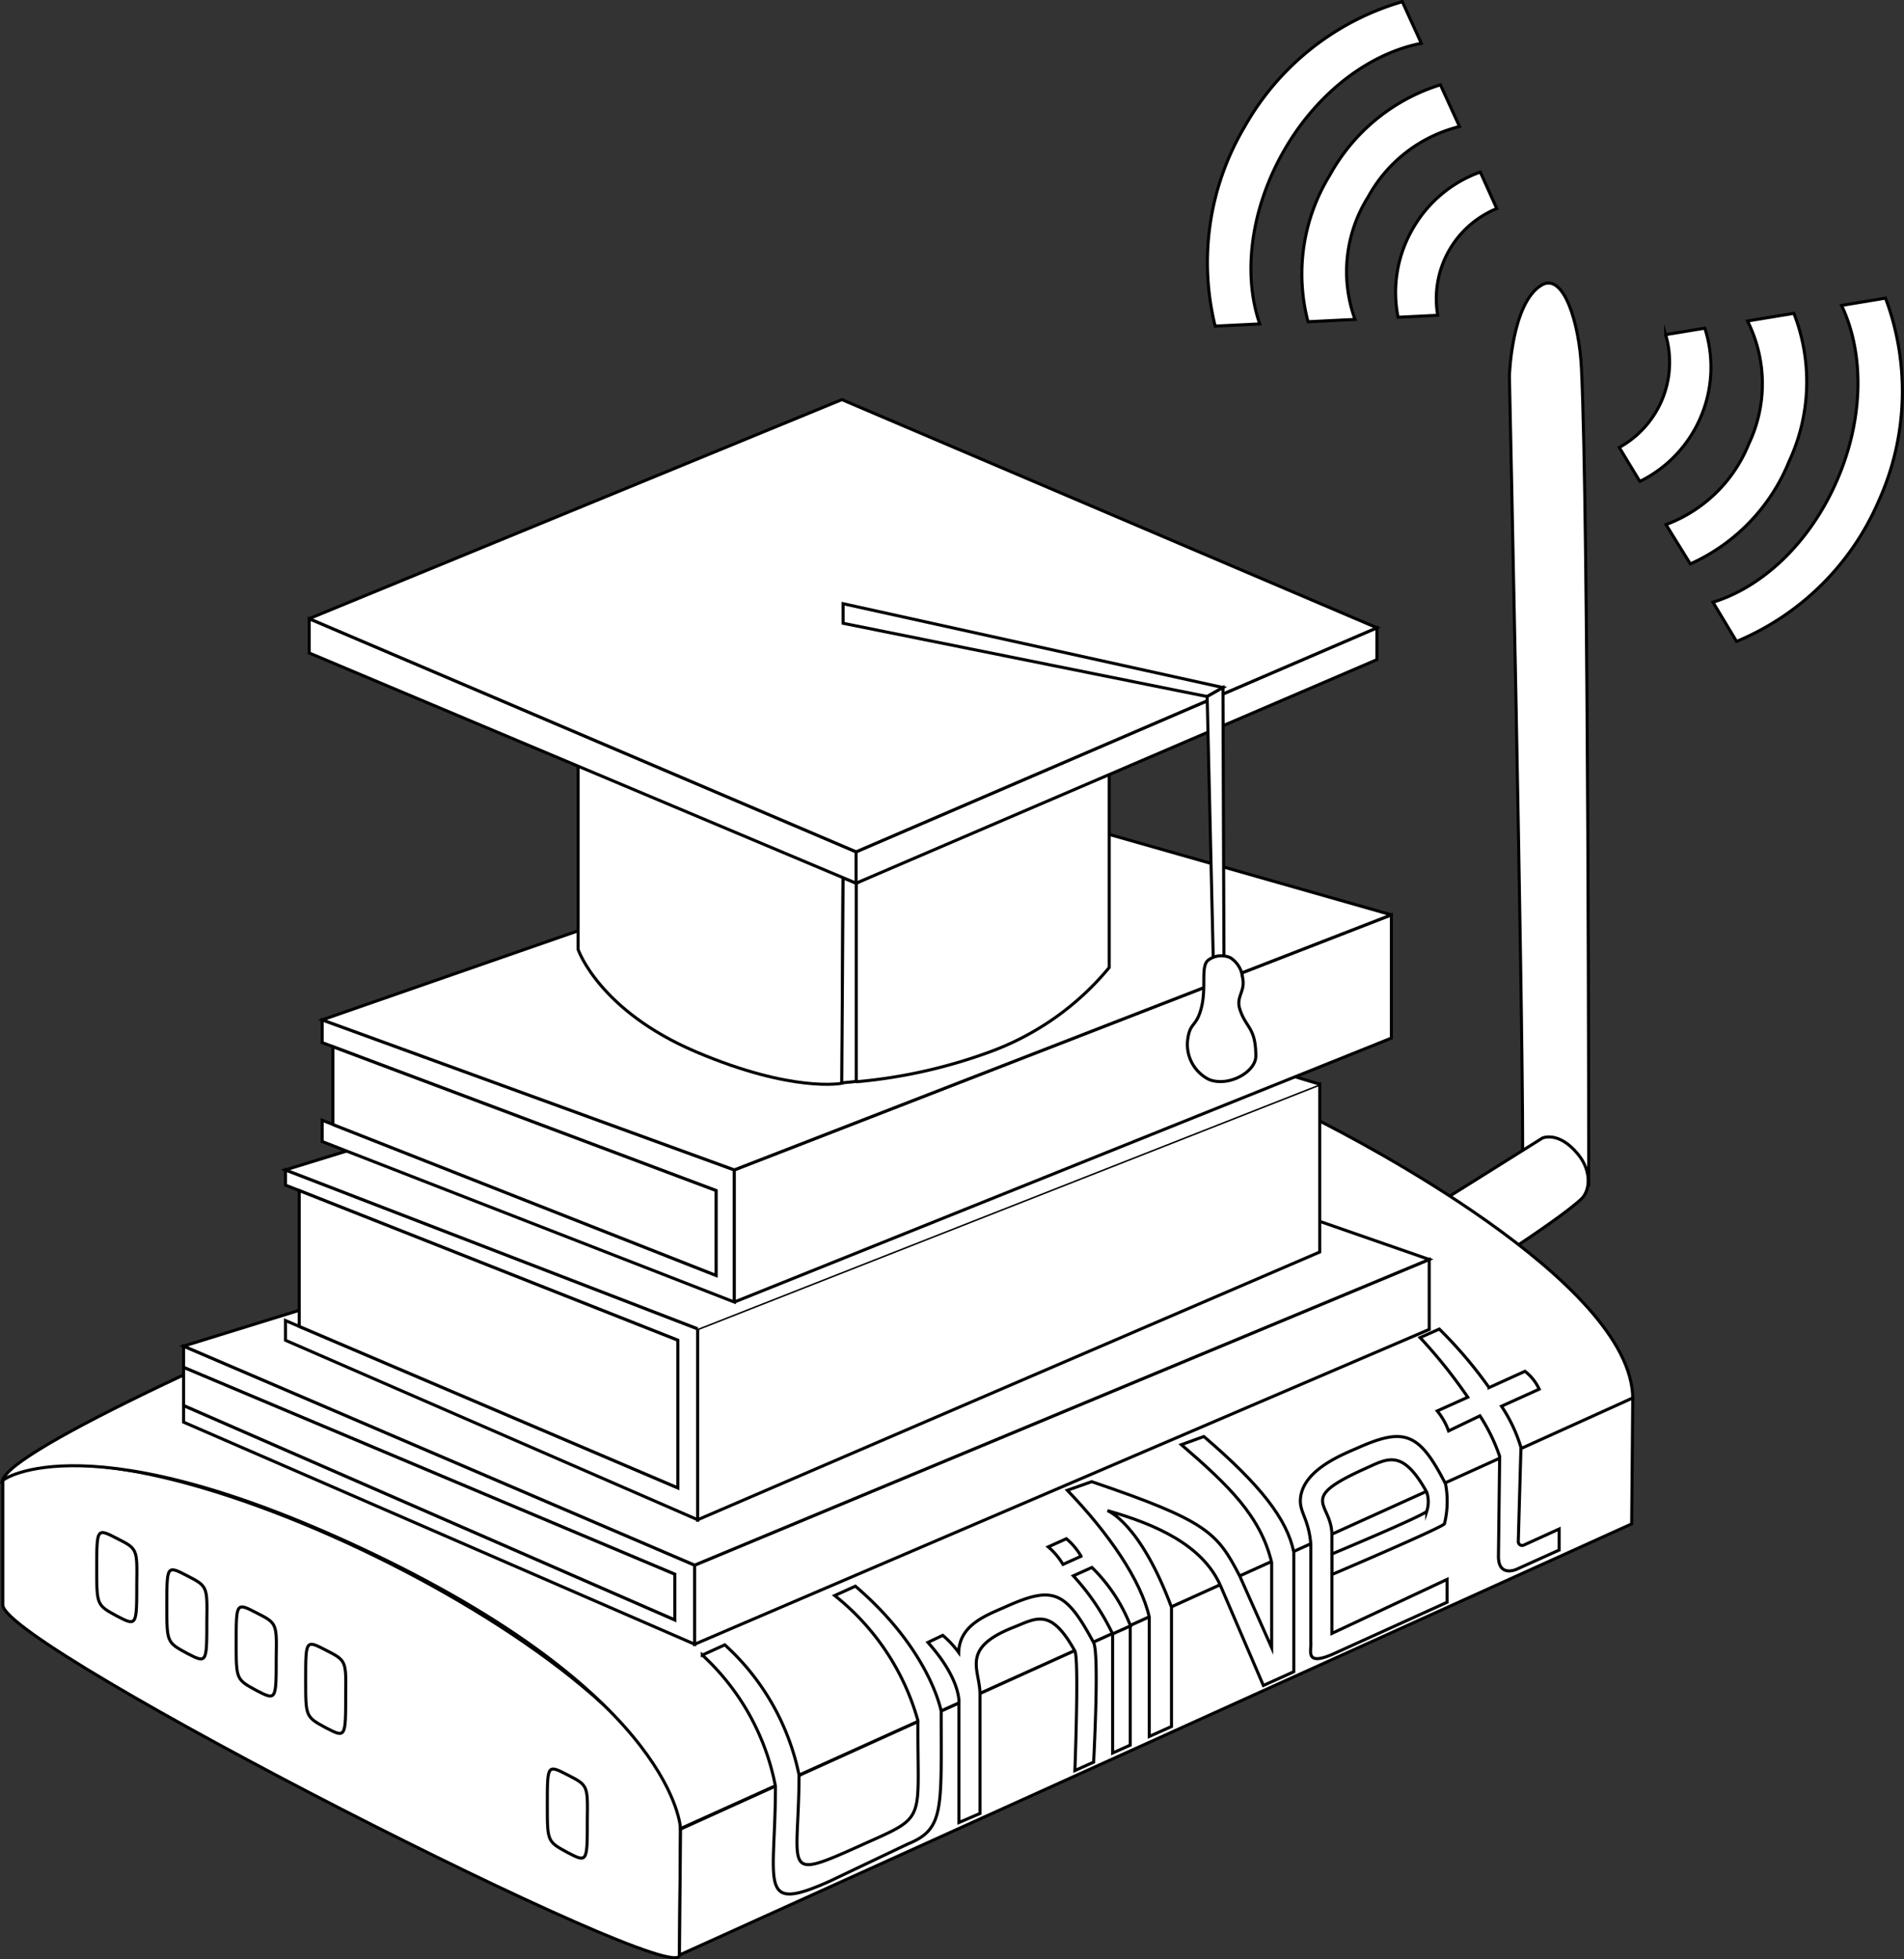 <svg xmlns="http://www.w3.org/2000/svg" viewBox="0 0 156.48 161"><rect x="0" y="0" width="156.48" height="161" fill="#333333" stroke="none"/><defs><style>.cls-1{fill:#fff;}.cls-1,.cls-2,.cls-3{stroke:#000;stroke-miterlimit:10;stroke-width:0.25px;}.cls-2{fill:#27272f;}.cls-3{fill:red;}</style></defs><title>iconoBlanco</title><g id="Router"><g id="tubo_copy" data-name="tubo copy"><path class="cls-1" d="M131.93,106.3c0-13.37-1.09-63.65-1.09-63.65s.17-6,2.63-7.48c1.81-1.1,3.11,3.07,3.29,6.81.59,11.64.6,67.26.6,67.26" transform="translate(-6.79 -11.73)"/></g><g id="tubo"><path class="cls-1" d="M122,112.48c2.73-1.69,11.56-7.23,11.56-7.23s1.32-.6,2.9,1.31c1.17,1.41,1,3,.32,3.67-2.08,2-11.44,7.83-11.44,7.83" transform="translate(-6.79 -11.73)"/><ellipse class="cls-2" cx="126.05" cy="117.4" rx="2.83" ry="3.31" transform="translate(-40.94 42.38) rotate(-21.41)"/></g></g><g id="Caja"><path class="cls-1" d="M62.63,172.39c.1,3-55.58-25.34-55.61-28.77V133.37c10.44-6.8,55.7,15.42,55.7,28.67Z" transform="translate(-6.79 -11.73)"/><path class="cls-1" d="M7,133.37C8.58,128.19,85.28,98,85.28,98c11.3-5,28.73,5.2,30.25,6,2.1,1.09,25.45,13,25.45,22.69L62.72,162s-.39-10.59-25.07-22.48C14,128.17,7,133.37,7,133.37Z" transform="translate(-6.79 -11.73)"/><polygon class="cls-1" points="55.84 160.66 55.93 150.31 134.19 114.88 134.1 125.23 55.84 160.66"/><path class="cls-3" d="M54.11,158.92" transform="translate(-6.79 -11.73)"/><path class="cls-3" d="M-1.59,130.25" transform="translate(-6.79 -11.73)"/><g id="Layer_13" data-name="Layer 13"><path class="cls-1" d="M53.42,157.58h0c-1.65-.85-1.65-.85-1.65,2.48h0c0,3,0,3,1.65,3.9h0c1.64.85,1.64.85,1.64-2.73h0C55.1,158.44,55.1,158.44,53.42,157.58Z" transform="translate(-6.79 -11.73)"/><path class="cls-1" d="M33.56,147.33h0c-1.65-.85-1.65-.85-1.65,2.48h0c0,3,0,3,1.65,3.9h0c1.64.85,1.64.85,1.64-2.73h0C35.24,148.19,35.24,148.19,33.56,147.33Z" transform="translate(-6.79 -11.73)"/><path class="cls-1" d="M27.85,144.26h0c-1.65-.85-1.65-.85-1.65,2.48h0c0,3,0,3,1.65,3.9h0c1.64.85,1.64.85,1.64-2.73h0C29.54,145.12,29.54,145.12,27.85,144.26Z" transform="translate(-6.79 -11.73)"/><path class="cls-1" d="M22.15,141.21h0c-1.65-.85-1.65-.85-1.65,2.48h0c0,3,0,3,1.65,3.9h0c1.64.85,1.64.85,1.64-2.73h0C23.83,142.08,23.83,142.08,22.15,141.21Z" transform="translate(-6.79 -11.73)"/><path class="cls-1" d="M16.39,138.15h0c-1.65-.85-1.65-.85-1.65,2.48h0c0,3,0,3,1.65,3.9h0c1.64.85,1.64.85,1.64-2.73h0C18.07,139,18.07,139,16.39,138.15Z" transform="translate(-6.79 -11.73)"/></g></g><g id="wifi1"><path id="path3824" class="cls-1" d="M161.22,52.83a21.85,21.85,0,0,0,.53-16.6l-3.61.6c1.85,3.87,1.86,9.24-.38,14.39s-6.13,8.75-10.19,10l1.94,3.22A21.86,21.86,0,0,0,161.22,52.83Z" transform="translate(-6.79 -11.73)"/><path id="path3822" class="cls-1" d="M146.53,46.08a10.42,10.42,0,0,0,.37-7.38l-3.22.53a8,8,0,0,1-3.81,9.27l1.69,2.79A10.42,10.42,0,0,0,146.53,46.08Z" transform="translate(-6.79 -11.73)"/><path id="path3814" class="cls-1" d="M153.82,49.66a15.5,15.5,0,0,0,.4-12.18l-3.81.63a11.5,11.5,0,0,1,.1,10.11,11.76,11.76,0,0,1-6.8,6.62l2,3.23A15.69,15.69,0,0,0,153.82,49.66Z" transform="translate(-6.79 -11.73)"/></g><g id="wifi2"><path id="path3824-2" data-name="path3824" class="cls-1" d="M109.1,22.11a21.85,21.85,0,0,0-2.44,16.42l3.66-.18c-1.4-4.05-.78-9.4,2-14.25s7.09-8,11.28-8.81l-1.56-3.42A21.86,21.86,0,0,0,109.1,22.11Z" transform="translate(-6.79 -11.73)"/><path id="path3814-2" data-name="path3814" class="cls-1" d="M116.09,26.11a15.5,15.5,0,0,0-1.8,12.06l3.86-.19a11.5,11.5,0,0,1,1.07-10.05,11.76,11.76,0,0,1,7.52-5.8l-1.57-3.43A15.69,15.69,0,0,0,116.09,26.11Z" transform="translate(-6.79 -11.73)"/><path id="path3822-2" data-name="path3822" class="cls-1" d="M122.91,30.51a10.42,10.42,0,0,0-1.22,7.29l3.26-.16a8,8,0,0,1,4.85-8.77l-1.35-3A10.42,10.42,0,0,0,122.91,30.51Z" transform="translate(-6.79 -11.73)"/></g><g id="L1"><polygon class="cls-1" points="15.09 116.87 57.09 135.12 57.09 128.62 15.09 110.62 15.09 112.37 55.46 129.37 55.46 133.12 15.09 115.5 15.09 116.87"/><polygon class="cls-1" points="117.46 109.25 57.09 135.12 57.09 128.62 117.46 103.5 117.46 109.25"/><polygon class="cls-1" points="15.09 110.62 57.09 128.62 117.46 103.5 80.09 90.5 15.09 110.62"/><polygon class="cls-1" points="15.09 112.37 15.09 115.5 55.46 133.12 55.46 129.37 15.09 112.37"/></g><g id="L2"><polygon class="cls-1" points="23.46 110.14 23.46 108.52 55.71 122.27 55.71 110.14 23.46 97.39 23.46 96.14 57.34 109.2 57.34 124.89 23.46 110.14"/><polygon class="cls-1" points="24.59 97.84 24.59 109 55.71 122.27 55.71 110.14 24.59 97.84"/><polygon class="cls-1" points="57.34 109.2 57.34 124.89 108.46 102.89 108.46 89.1 57.34 109.2"/><polyline class="cls-1" points="57.34 109.2 23.46 96.14 77.12 79.6 108.46 89.1"/></g><g id="L3"><polygon class="cls-1" points="26.48 93.81 26.48 92.06 58.85 104.81 58.85 97.84 26.48 85.68 26.48 83.81 60.35 96.14 60.35 107 26.48 93.81"/><polyline class="cls-1" points="27.36 92.41 27.36 86.02 58.85 97.84 58.85 104.81 27.36 92.41"/><polyline class="cls-1" points="60.35 107 114.35 85.31 114.35 75.18 60.35 96.14 60.35 107"/><polyline class="cls-1" points="114.35 75.18 60.35 96.14 26.48 83.81 79.68 65.3 114.35 75.18"/></g><g id="gorro"><path class="cls-1" d="M54.3,89.75l0-16.18L76.07,83.81,76,100.75s-4,.82-12-2.58S54.3,89.75,54.3,89.75Z" transform="translate(-6.79 -11.73)"/><path class="cls-1" d="M77.15,100.63A42.73,42.73,0,0,0,88.2,98.15a22.92,22.92,0,0,0,9.75-6.91V74.4l-20.8,9.92v16.31" transform="translate(-6.79 -11.73)"/><polygon class="cls-1" points="69.29 72.13 70.37 72.58 70.37 88.87 69.18 88.99 69.29 72.13"/><polygon class="cls-1" points="25.41 53.66 25.41 50.84 70.36 70 70.36 72.58 25.41 53.66"/><polyline class="cls-1" points="70.36 72.58 113.16 54.21 113.16 51.59 70.36 70 70.36 72.58"/><polyline class="cls-1" points="25.41 50.84 69.19 32.84 113.16 51.59 70.36 70 25.41 50.84"/></g><g id="hilo"><polygon class="cls-1" points="69.29 51.22 69.29 49.61 100.51 56.5 99.21 57.24 69.29 51.22"/><polygon class="cls-1" points="99.71 78.74 99.21 57.24 100.51 56.5 100.59 78.74 99.71 78.74"/><path class="cls-1" d="M106.08,90.64c-.65.53-.1,2.25-.58,4-.4,1.47-.88,1.1-1.08,2.39a3.21,3.21,0,0,0,1.75,3.42c1.62.62,3.82-.64,3.83-1.92,0-2.42-.83-2.29-1.33-3.92-.29-1,.47-1.41.25-2.5a2.24,2.24,0,0,0-1-1.67A1.79,1.79,0,0,0,106.08,90.64Z" transform="translate(-6.79 -11.73)"/></g><g id="Nombre"><path class="cls-1" d="M70.52,158.52c0,8.07-1.54,10.5,4.47,7.8l6.42-3.06c3-1.22,2.73-2.83,2.73-10.9,0,0-.89-5-7.05-10.28l-1.7.77a20,20,0,0,1,6.84,10.28c-.06,8.19.81,7.8-4.14,10-7.28,3.29-5.65,2.55-5.63-5.53a19.8,19.8,0,0,0-6.1-10.7l-1.85.84A19.67,19.67,0,0,1,70.52,158.52Z" transform="translate(-6.79 -11.73)"/><path class="cls-1" d="M85.6,161.5v-9.8s.22-1.9-2.55-5l1.22-.58a7.88,7.88,0,0,1,1.31,1.41c.06-2.21,2.12-3,3.75-3.71,3.93-1.77,5-1.48,7.34,2.9.48.92,0,9.82,0,9.82l-1.54.69s.35-9.19,0-9.82c-2-3.62-3.18-2.68-5.07-1.94-4.38,1.73-2.73,3.45-2.73,5.47v9.82Z" transform="translate(-6.79 -11.73)"/><polygon class="cls-1" points="91.44 144.06 91.44 134.25 92.89 133.6 92.89 143.41 91.44 144.06"/><path class="cls-1" d="M98.23,146A19.3,19.3,0,0,0,95,141.23l1.53-.69a13.59,13.59,0,0,1,3.17,4.8Z" transform="translate(-6.79 -11.73)"/><path class="cls-1" d="M94.15,140.29l1.49-.67a5.48,5.48,0,0,0-1.21-1.44l-1.49.67A5.68,5.68,0,0,1,94.15,140.29Z" transform="translate(-6.79 -11.73)"/><path class="cls-1" d="M101.24,154.43V144.6c-.69-3-3.28-6.81-6.73-10.4l2-.71c9.55,3.24,10.32,4.2,12.17,7.76l2.62,5.88v-7c-.91-3.79-3.5-6.3-7.42-9.68l1.85-.67c4.67,4,6.84,6.8,7.39,9.5v9.83l-2.5,1.13L107.08,142c-1.46-3.28-5.26-5-9.28-6.13,0,0,2.66.94,5.27,7.94l0,9.8Z" transform="translate(-6.79 -11.73)"/><path class="cls-1" d="M114.52,146.7v-8.05c-.17-2.19-1-2.67-.84-3.88.27-2.11,2.94-3.31,4.57-4,3.93-1.77,5.16-1.37,7.34,2.9a7.64,7.64,0,0,1-.09,3.29c-.42.41-9.24,4.16-9.24,4.16v-1.69s7.55-3.15,7.79-3.51a2.55,2.55,0,0,0,0-1.56c-2-3.62-3.22-2.77-5.07-1.94-5.7,2.56-2.71,2.76-2.73,5.47v8.07l9.47-4.44v1.88l-9.47,4.3C114,148.65,114.59,147.34,114.52,146.7Z" transform="translate(-6.79 -11.73)"/><path class="cls-1" d="M129.94,139.64c0,1.72,1.47,1.06,1.47,1.06l3.52-1.59,0-1.73-2.9,1.32a.32.32,0,0,1-.46-.3l.22-7.72a12.59,12.59,0,0,0-1.6-3.39l3.1-1.4a4,4,0,0,0-1.17-1.47l-2.95,1.34a35.83,35.83,0,0,0-4.09-4.81l-1.58.7a41.92,41.92,0,0,1,3.92,4.9l-2.51,1.13a5.46,5.46,0,0,1,.93,1.64l2.58-1.24a14.86,14.86,0,0,1,1.62,3.33Z" transform="translate(-6.79 -11.73)"/></g></svg>
